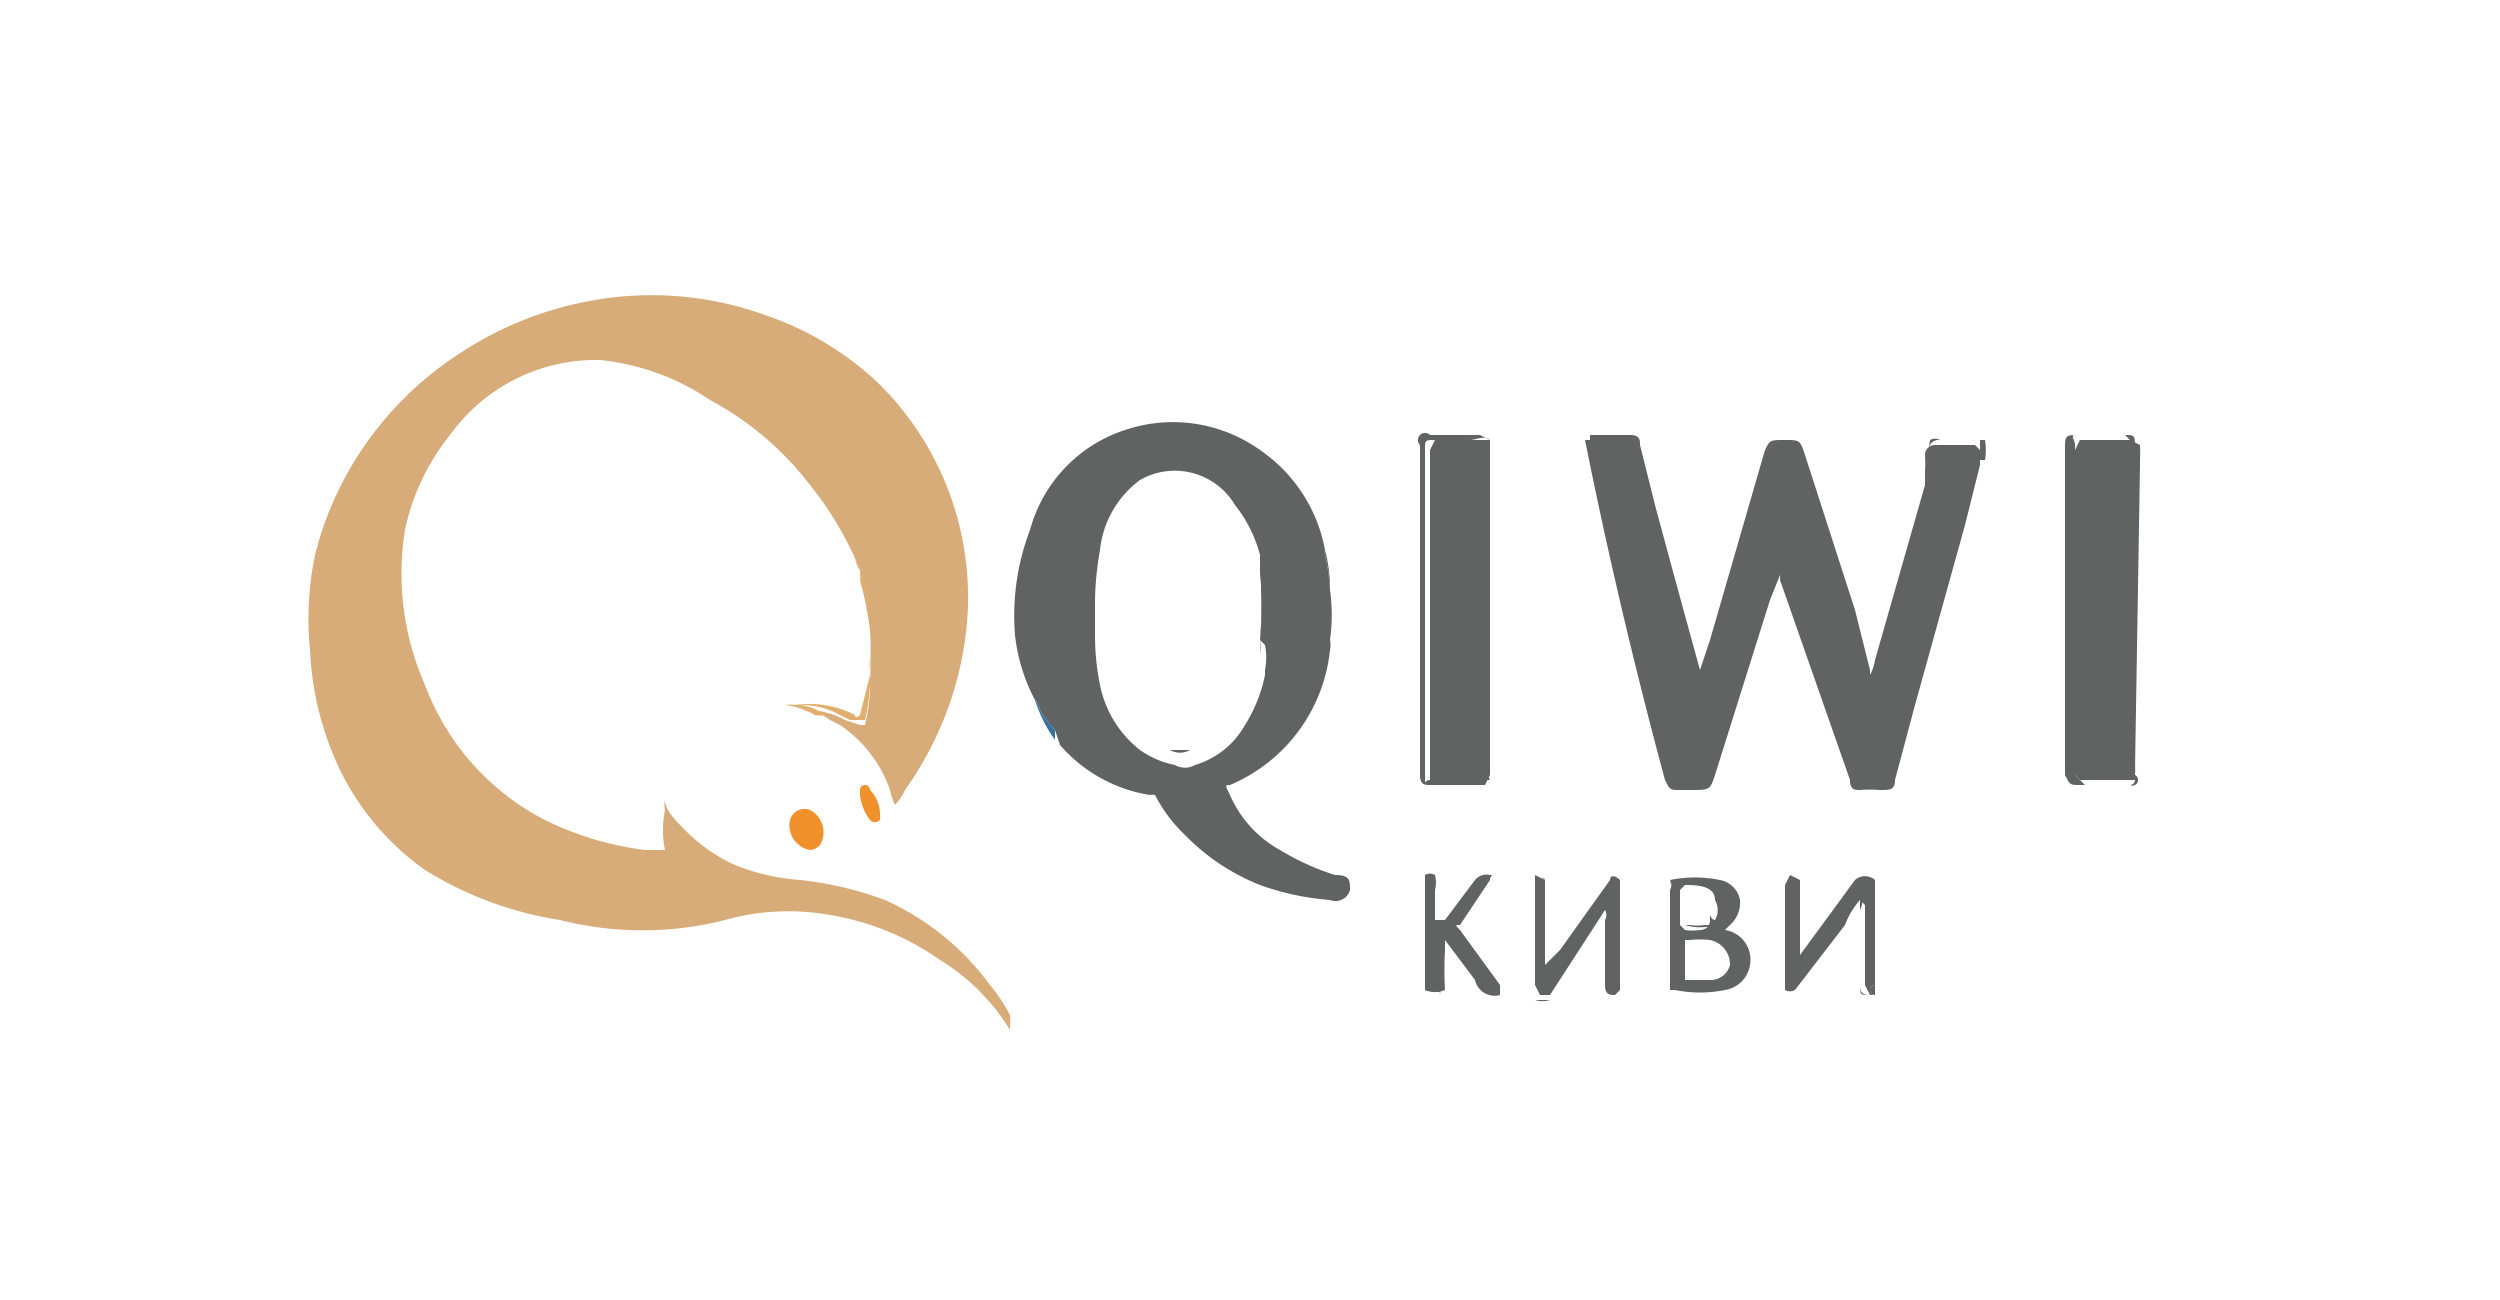 <svg xmlns="http://www.w3.org/2000/svg" id="Layer_1" data-name="Layer 1" viewBox="0 0 50 26"><defs><style>.cls-2{fill:#616262}.cls-3{fill:#f0912b}.cls-4{fill:#e2ae6d}</style></defs><path fill="#d7ac79" d="M16.6 14.4a1 1 0 0 0-.6-.2h.1a1.6 1.6 0 0 1 .8.2l.3.1h.1a3.8 3.8 0 0 0 .1-.7v-.1-.1a7.4 7.4 0 0 0 0-1 7.2 7.2 0 0 0-.2-1 .4.4 0 0 0 0-.2 6.8 6.8 0 0 0-1-1.7 6.2 6.2 0 0 0-2-1.7 4.8 4.8 0 0 0-2.2-.8 3.6 3.6 0 0 0-3 1.5 4.5 4.5 0 0 0-.9 1.9 5.5 5.5 0 0 0 .4 3.1 5 5 0 0 0 2.4 2.7 6.3 6.3 0 0 0 2 .6h.4a2 2 0 0 1 0-.8.4.4 0 0 1 0-.2c0 .2.2.4.4.6a3.3 3.3 0 0 0 1 .7 4.3 4.3 0 0 0 1.3.3 7 7 0 0 1 1.7.4 5.3 5.3 0 0 1 2.1 1.7 3.5 3.5 0 0 1 .4.6.9.9 0 0 1 0 .2v.1c0 .1 0 0 0 0a4.2 4.2 0 0 0-1.4-1.4 5.3 5.3 0 0 0-2.2-.9 4.7 4.7 0 0 0-2.1.1 6.7 6.7 0 0 1-3.3 0 7.2 7.2 0 0 1-2.7-1 5.3 5.3 0 0 1-1.7-2 6.2 6.2 0 0 1-.6-2.4 6.3 6.3 0 0 1 .1-1.9 6.7 6.7 0 0 1 1-2.2 6.8 6.8 0 0 1 2-1.9 7 7 0 0 1 2.6-1 6.7 6.7 0 0 1 3.4.3 6.2 6.2 0 0 1 2.2 1.3 6 6 0 0 1 1.8 5.2 6.8 6.8 0 0 1-1.2 3 1.2 1.2 0 0 1-.2.3 1.3 1.3 0 0 1-.1-.3 2.6 2.6 0 0 0-1-1.3l-.2-.1z"/><path d="M31.8 8.7h.8c.2 0 .2.1.2.2l.3 1.2a516.6 516.6 0 0 0 .9 3.3l.2-.6L35.3 9c.1-.2.1-.2.4-.2s.3 0 .4.3l1 3.1.3 1.2v.1a.9.9 0 0 0 .1-.3l1-3.5v.1-.3a3.8 3.8 0 0 0 0-.4.2.2 0 0 1 .2-.2h.8l.1.1v.3l-.3 1.2-1 3.6-.4 1.5c0 .2-.1.2-.3.2a2.5 2.5 0 0 0-.4 0c-.1 0-.2 0-.2-.2l-.7-2-.7-2a.5.5 0 0 0 0-.1l-.2.5-1.1 3.5c-.1.3-.1.3-.5.3h-.2c-.2 0-.2 0-.3-.2a106.6 106.6 0 0 1-1.6-6.8h-.2 1.2-.7-.2zM20.7 14a3.6 3.6 0 0 1-.4-1.3 4.8 4.8 0 0 1 .3-2.1 2.9 2.9 0 0 1 1.9-2 3 3 0 0 1 2.7.4 3.1 3.1 0 0 1 1.3 2 .2.2 0 0 0 0 .1 3.7 3.7 0 0 1 .1 1V13a3.3 3.3 0 0 1-2 2.7c-.1 0-.1 0 0 .2a2.3 2.3 0 0 0 1 1.1 5 5 0 0 0 1.1.5c.3 0 .3.1.3.3a.3.3 0 0 1-.4.2 5.3 5.3 0 0 1-1.4-.3 4.3 4.3 0 0 1-1.5-1 3 3 0 0 1-.6-.8.2.2 0 0 0-.1 0 3 3 0 0 1-1.8-1l-.1-.3a2.1 2.1 0 0 1-.3-.4.4.4 0 0 0-.1-.2zm4.5-1.2a8 8 0 0 0 0-1.4V11.1a2.7 2.7 0 0 0-.5-1 1.4 1.4 0 0 0-1.9-.5A2 2 0 0 0 22 11a6.3 6.3 0 0 0-.1 1v.7a5 5 0 0 0 .1 1 2.2 2.2 0 0 0 .8 1.3 1.8 1.8 0 0 0 .7.3.4.4 0 0 0 .4 0 1.7 1.7 0 0 0 1-.8 3 3 0 0 0 .4-1v-.1a1.3 1.3 0 0 0 0-.5zM33.4 17.6a2.5 2.5 0 0 1 1 0 .5.5 0 0 1 .4.4.6.6 0 0 1-.2.5l-.1.1c0 .1 0 0 0 0a.6.6 0 0 1 .5.7.6.6 0 0 1-.5.5 2.5 2.5 0 0 1-1 0h-.1v-2a.2.2 0 0 0 0-.2zm.3 1a1 1 0 0 0 .3 0s.2 0 .2-.2 0 0 .1 0a.4.4 0 0 0 0-.4c0-.3-.4-.3-.6-.3l-.1.1v.7zm0 .6v.4h.5a.4.4 0 0 0 .4-.3.5.5 0 0 0-.4-.5 1.8 1.8 0 0 0-.4 0h-.1zM37.2 18a1.6 1.6 0 0 0-.3.5l-1 1.3a.2.2 0 0 1-.2 0v-2.1l.1-.2.2.1v1.5l1.1-1.5a.3.3 0 0 1 .4 0v2.1a.1.1 0 0 0 0 .2h-.1l-.1-.2v-1.5-.1zM30.9 19.3l.3-.3 1-1.4c0-.1.1-.1.2 0v2.2l-.1.1c-.1 0-.2 0-.2-.2v-1.3a.2.2 0 0 0 0-.2L31 19.9h-.2l-.1-.2v-2.2l.2.1V19.3zm1.3.5v-1.6zM28.5 17.5a.2.2 0 0 1 .2 0 .6.6 0 0 1 0 .3v.6h.2l.6-.8a.3.3 0 0 1 .3-.1c.1 0 0 0 0 .1l-.2.3-.4.6c-.1 0-.1 0 0 .1l.8 1.1v.2a.4.4 0 0 1-.5-.3l-.6-.8v-.1.3a7.3 7.3 0 0 0 0 .8.5.5 0 0 1-.4 0v-2 2-2.2zM29.7 15.7h-1.1c-.1 0-.2 0-.2-.2V9v-.1a.1.1 0 0 1 .2-.2h1l.2.1c-.1-.1-.3 0-.4 0h-.7c-.2 0-.2 0-.2.2v6.6c0 .1 0 0 .1 0h1.1z" class="cls-2"/><path d="M16.2 17a.5.5 0 0 1-.4-.6.3.3 0 0 1 .4-.2.5.5 0 0 1 .2.7.3.3 0 0 1-.2.1z" class="cls-3"/><path d="M42.7 12.2v3.1a1.5 1.5 0 0 1 0 .2.1.1 0 0 1-.1.2h-1c-.2 0-.2 0-.3-.2V9c0-.3 0-.3.3-.3h.9c.2 0 .2 0 .2.3v3.2zm-1 3.5h.9a.1.1 0 0 0 0-.2V9.1a2.5 2.5 0 0 0 0-.3l-.1-.1c-.1 0 0 0 0 0h-1c-.1 0 0 .1 0 .2v6.6z" class="cls-2"/><path d="M17.6 16.3a.5.5 0 0 1 0 .1s-.1.1-.2 0a1 1 0 0 1-.2-.5v-.1a.1.1 0 0 1 .2 0 .7.7 0 0 1 .2.5z" class="cls-3"/><path d="M17.4 13.5v.2a3.8 3.8 0 0 1-.1.7H17l-.2-.1a1.6 1.6 0 0 0-.8-.2H16a1 1 0 0 1 .5.2.5.5 0 0 1-.2 0 1.6 1.6 0 0 0-.6-.2.6.6 0 0 1 .2 0 2 2 0 0 1 1.2.2c0 .1.1 0 .1 0l.2-.8z" class="cls-4"/><path d="M29.8 8.9v6.4-5V9zM39.6 9.2v-.3-.1h-.8a.2.2 0 0 0-.2.1 3.8 3.8 0 0 1-.1.5V9.6l.1-.8a.2.2 0 0 1 .2 0h.9a1.2 1.2 0 0 1 0 .4zM30.7 17.5V20h.3a.5.5 0 0 1-.3 0V17.6z" class="cls-2"/><path d="M17.1 11.2a.4.4 0 0 1 .1.3 7.2 7.2 0 0 1 .2.9 7.4 7.4 0 0 1 0 1 .6.6 0 0 1 0-.2 5.7 5.7 0 0 0-.1-1.6 2 2 0 0 1-.2-.4z" class="cls-4"/><path d="M37.2 18c.1 0 0 .2 0 .2v1.5c0 .1 0 .2.2.2-.2 0-.2 0-.2-.2zM26.6 12.8V12a3.7 3.7 0 0 0-.1-.9.2.2 0 0 1 0-.1 3 3 0 0 1 .1.8 3.6 3.6 0 0 1 0 1z" class="cls-2"/><path fill="#3872a1" d="M20.7 14a.4.4 0 0 1 .1.2 2.1 2.1 0 0 0 .3.4v.2a2.8 2.8 0 0 1-.4-.8z"/><path d="M33.4 17.6a.2.2 0 0 1 0 .1v2.1-2.2zM35.7 17.6V17.6zM37.5 19.9a.1.1 0 0 1 0-.2v-2 2.2zM30.9 19.3v-1.6zM31.8 8.7H32.7h-1.2.2zM28.8 19.9a7.3 7.3 0 0 1 0-.9 4.4 4.4 0 0 1 0 .9zM30.9 17.6s0-.1-.2 0a.3.3 0 0 1 .1 0c0-.1.1 0 .1 0zM29.8 15.4v.1l-.1.2v-.3zM28.5 17.5v.1c0 .1 0 0 0 0z" class="cls-2"/><path d="M28.5 19.8a.5.5 0 0 0 .3 0c0 .1 0 0-.1 0a.6.6 0 0 1-.2 0zM28.8 17.5h-.2.2z" class="cls-2"/><path d="M16.5 14.3h.1z" class="cls-4"/><path d="M26.6 13v-.2a.5.5 0 0 1 0 .2z" class="cls-2"/><path d="M16.6 14.4h.1z" class="cls-4"/><path d="M28.5 19.8zM25.2 12.8a7.2 7.2 0 0 0 0-1.6v.2a8 8 0 0 1 0 1.4zM23.4 15h.4a.4.4 0 0 1-.4 0zM25.2 12.8a1.3 1.3 0 0 1 0 .3v.1z" class="cls-2"/><path fill="#1c679d" d="M21.7 11.9v.6-.7z"/><path d="M33.7 18.5a1 1 0 0 0 .6 0h-.2a1 1 0 0 1-.3 0zM33.7 18.5zM33.7 18.5zM32.2 19.8v-1.6 1.6zM28.5 19.8v-2zM29.8 15.4c-.1 0 0 .2 0 .2h-1.2v-.1V9l.1-.2h1.1v6.6zM28.5 9v6.4V9 9zM28.6 15.7h1-1zM29.6 15.7h.1zM42.7 15.4v.1a.1.1 0 0 1 0 .1h-.9-.2l-.1-.1V9l.1-.2h1l.2.1a2.5 2.5 0 0 1 0 .3v.1zM41.4 9V9z" class="cls-2"/><path fill="#075ea0" d="M42.7 15.4V9.3v-.1 6.2z"/><path d="M41.6 15.7h1zM42.5 8.8h-1 1zM41.5 15.6z" class="cls-2"/></svg>
